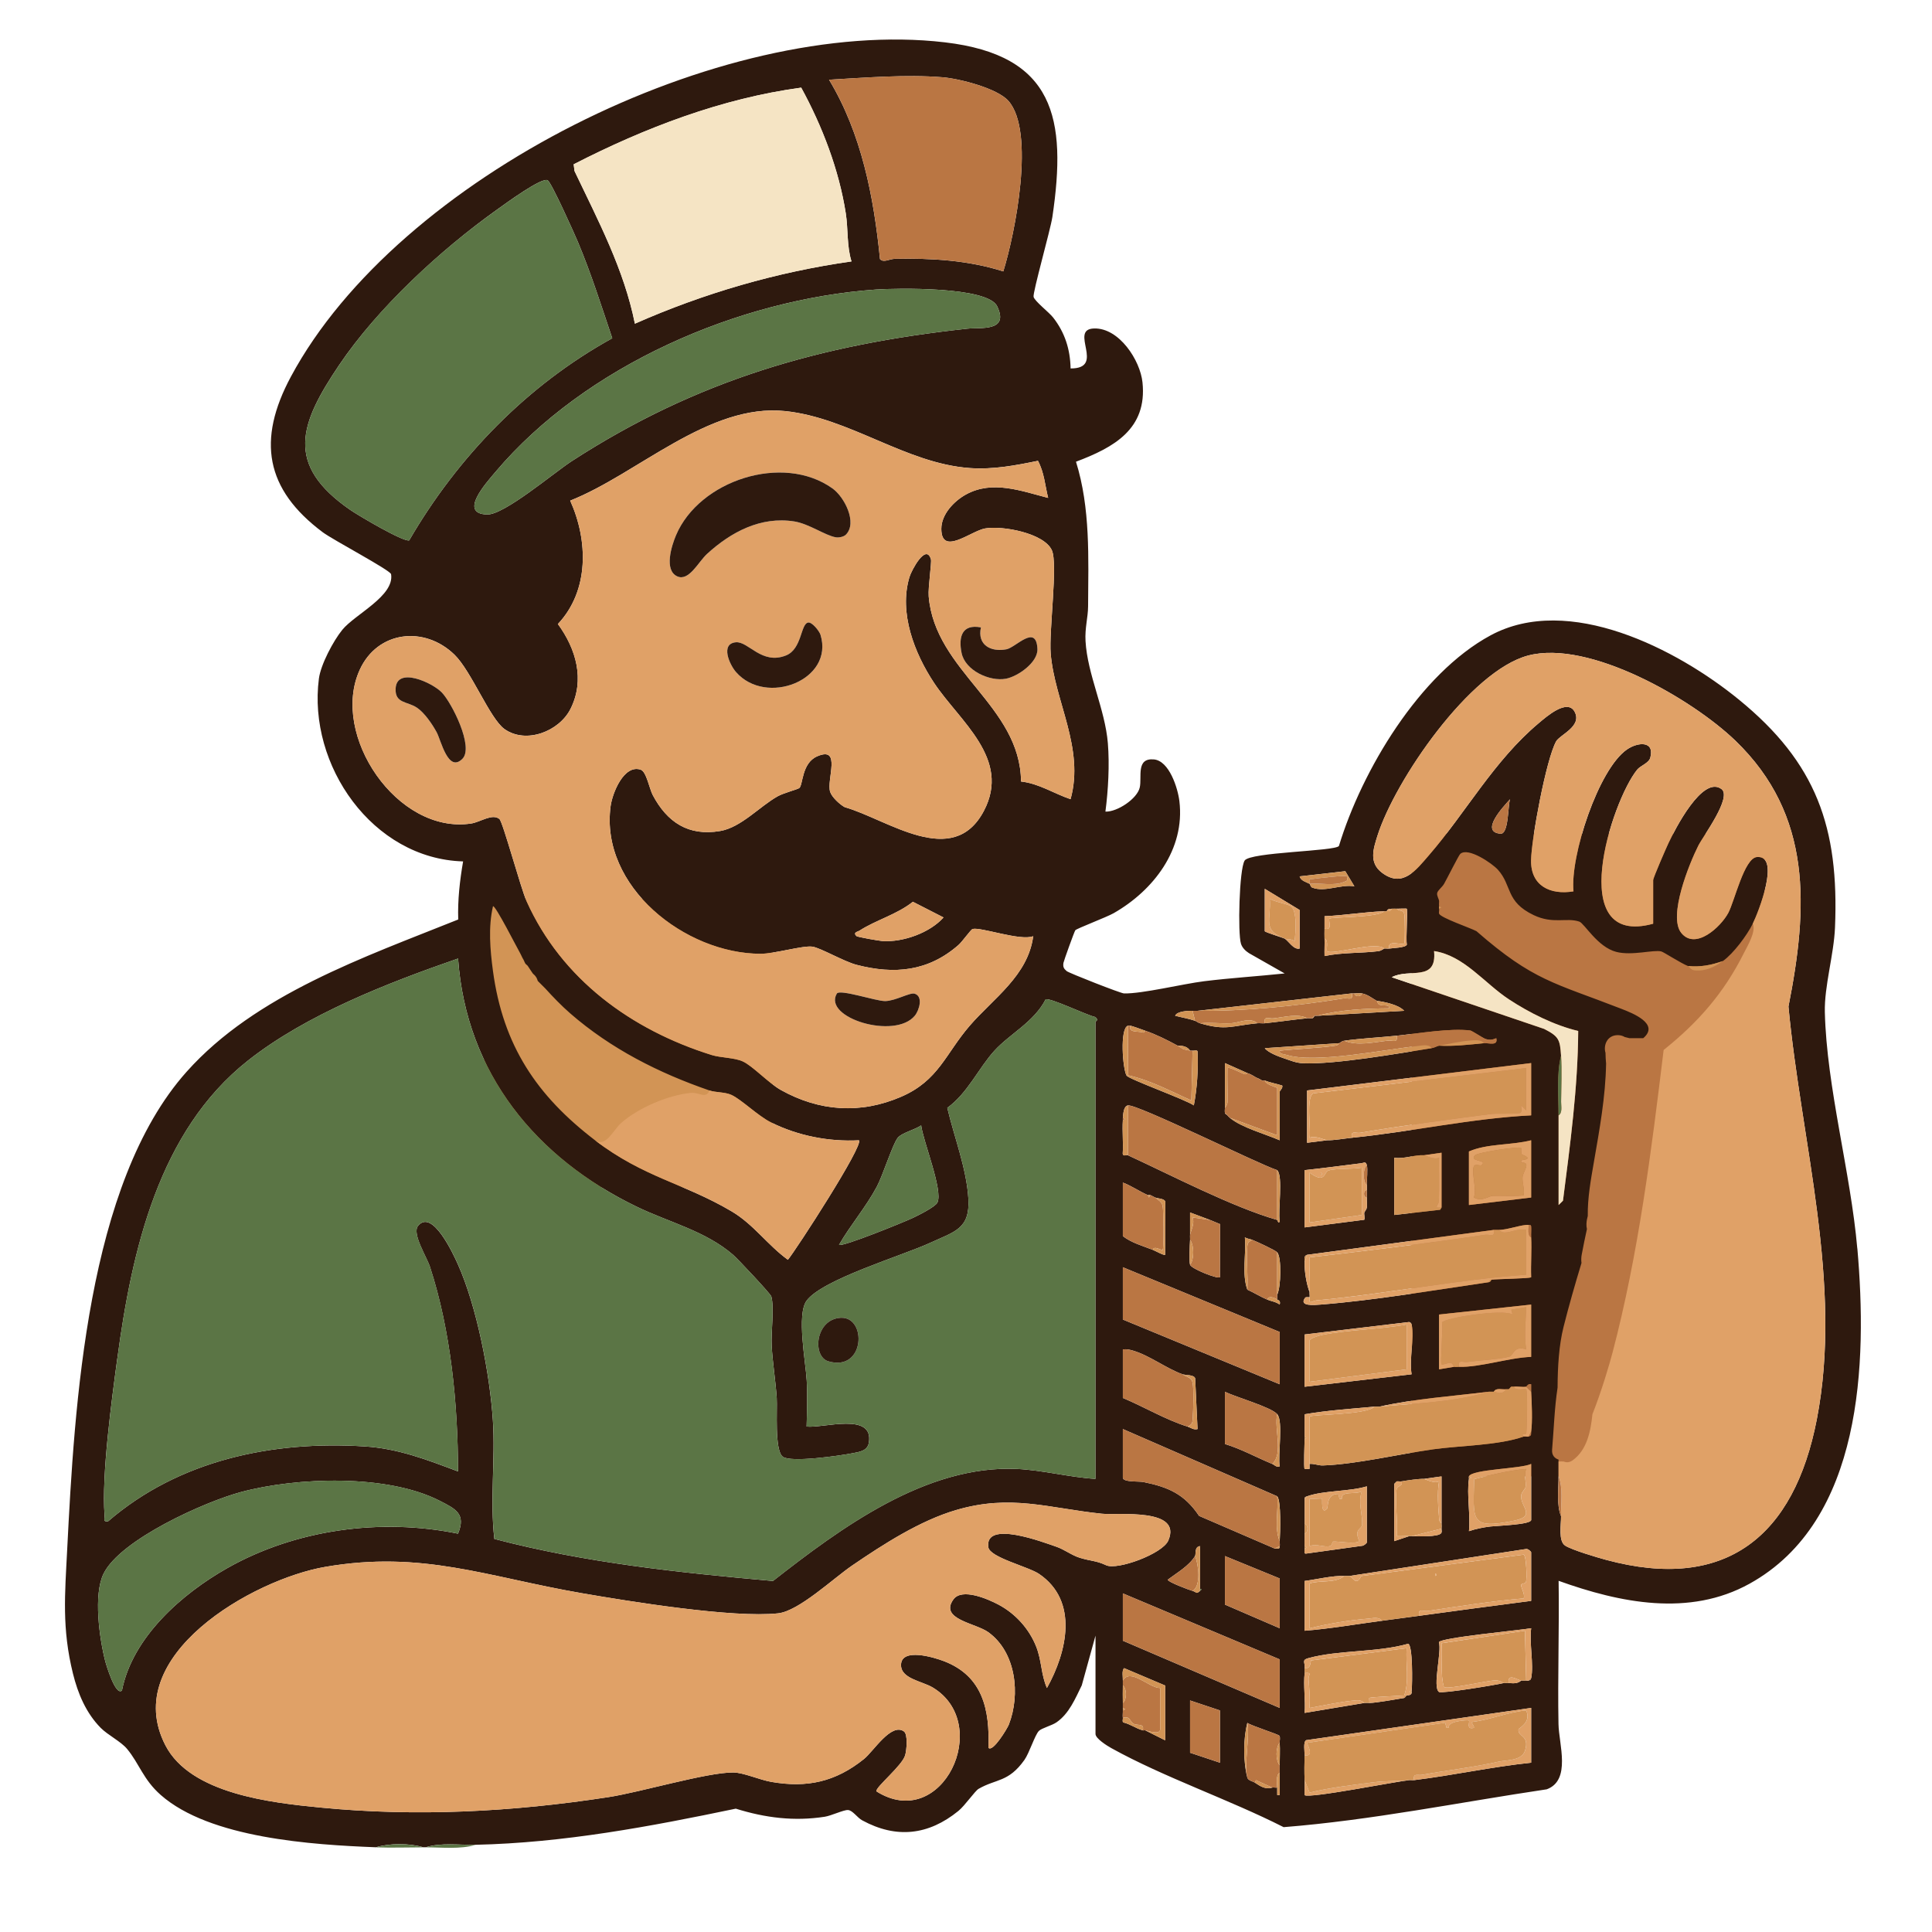 <?xml version="1.0" encoding="UTF-8"?>
<svg xmlns="http://www.w3.org/2000/svg" viewBox="0 0 776 776">
  <defs>
    <style>
      .cls-1 {
        fill: #f5e4c4;
      }

      .cls-2 {
        fill: #e0a167;
      }

      .cls-3 {
        fill: #5b7545;
      }

      .cls-4 {
        fill: #2e190e;
      }

      .cls-5 {
        fill: #d29455;
      }

      .cls-6 {
        fill: #ba7643;
      }
    </style>
  </defs>
  <g id="Layer_2" data-name="Layer 2">
    <rect class="cls-6" x="567" y="334.88" width="141.78" height="258.12"/>
    <rect class="cls-5" x="194.43" y="361.01" width="115.93" height="115.93"/>
  </g>
  <g id="Layer_1" data-name="Layer 1">
    <path class="cls-4" d="M746,501.5c-2.68-30.7-12.3-64.61-13.04-94.96-.25-10.41,3.62-23.04,4.08-34,1.68-40.25-7.47-66.11-38.57-91.51-24.9-20.34-68.41-42.78-99.78-25.83-28.56,15.43-51.7,54.29-60.9,84.59-1.51,2.16-35.77,2.43-37.88,5.87-2.18,3.55-2.79,29.2-1.47,33.39.51,1.62,1.81,2.89,3.21,3.79l14.34,8.15c-10.75,1.14-21.64,1.8-32.37,3.13-8.58,1.07-24.8,5.06-32.16,4.9-1.31-.03-22.07-8.18-23.02-8.97-1.21-1.02-1.54-1.71-1.3-3.31.11-.73,4.35-12.54,4.77-13.1.51-.67,12.66-5.28,15.39-6.85,16-9.14,28.75-25.64,26.41-45.02-.63-5.2-4.07-16.23-10.28-16.75-7.23-.61-4.7,7.06-5.64,11.27-1.01,4.54-9.06,9.88-13.79,9.7,1.12-8.57,1.69-18.81.98-27.48-1.13-13.72-8.2-27.55-8.97-41.03-.3-5.25,1-9.47,1.03-13.95.11-19.42.97-39.4-4.86-58.08,15.18-5.73,28.66-13.09,26.71-31.86-.92-8.9-9.38-21.93-19.42-21.66-10.44.28,4.89,16.13-9.46,16.06-.15-7.69-2.3-14.45-7.03-20.48-1.64-2.09-7.35-6.49-7.83-8.25-.44-1.61,6.77-26.94,7.54-32.09,5.88-39.62.91-65-43.2-70.17-89.64-10.52-219.62,54.1-262.66,134.31-13.63,25.41-10.3,45.22,12.84,62.5,4.1,3.06,27.15,15.23,27.41,16.82,1.4,8.78-14.47,16.06-19.59,22.34-3.63,4.45-8.67,13.98-9.4,19.6-4.54,34.72,21.54,72.37,57.92,73.42-1.32,7.68-2.22,15.53-1.96,23.33-37.6,15.09-81.39,30.13-109.07,61.13-40.18,44.99-45.05,134.2-48,192.09-.91,17.9-2.15,31.54,2.32,49.64,1.99,8.06,5.26,15.87,11.16,21.84,2.84,2.87,8.08,5.44,10.57,8.43,4.95,5.96,6.48,12.29,13.51,18.49,19.76,17.43,60.93,20.04,86.47,21.03,5.37-1.67,13.55-1.68,19,0,.33,0,.67,0,1,0,6.07-1.95,13.55-.86,20-1,35.26-.77,70.11-7.32,104.53-14.51,11.85,3.7,23.44,5.15,35.72,3.25,2.64-.41,7.57-2.78,9.31-2.7,1.91.09,3.7,3.04,5.76,4.15,13.66,7.43,26.59,6,38.61-3.78,2.66-2.16,6.65-8.03,8.12-8.88,7.12-4.11,11.97-2.56,18.4-11.6,1.99-2.8,4.2-10.03,5.83-11.67,1.12-1.12,5.2-2.15,7.06-3.44,5.08-3.51,7.52-9.5,10.15-14.85l5.52-19.98v39.5c0,1.84,4.67,4.75,6.33,5.67,21.23,11.78,47.33,20.64,69.23,31.76,35.41-2.8,70.51-9.97,105.68-15.2,9.88-3.64,4.87-18.16,4.72-26.2-.36-19.16.35-38.38.05-57.54,24.67,8.86,52.47,14.56,76.67,1.17,45.55-25.21,47.33-88.86,43.32-134.67ZM540.35,349.92l3.65,6.07c-5.46-.94-11.87,2.53-16.98.49-.63-.25-.8-1.37-1.01-1.49-1.41-.76-3.52-1.19-4-2.99l18.35-2.08ZM565.06,379.39c-.36,1.3-5.73,1.38-7.06,1.61-.62.11-1.36-.09-2,0-.23.03-1.11.88-2.41,1.05-6.92.86-14.6.47-21.58,1.95-.07-2.32.07-4.68,0-7-.04-1.33-.02-2.67,0-4,.03-1.67-.03-3.34,0-5.01,8.05-.32,15.93-1.71,24.01-1.99.33-.01.67.02,1,0,.29-.98,1.15-.92,2-1,.65-.06,1.34,0,2,0,.91,0,3.87-.15,4,0,.5.52-.41,12.22.06,14.39ZM508,374v-17l14,8.5v15.5c-2.43.59-4.59-3.23-6-4-.73-.4-8-2.57-8-3ZM479,406c.67.02,1.33,0,2,0l62-7c.33,0,.67,0,1,0,.96.02,2.16-.15,3,0,2.38.44,4.12,1.95,6,3,3.24.42,8.77,1.58,11,3.99l-35,2.01c-.33.03-.67-.03-1,0-.07,0-.3.93-1,1-.65.07-1.34-.07-2,0-5.64.56-11.35,1.42-17,2-.98.1-2.02-.09-3,0-10.11.96-12.51,3.11-23,0-.89-.26-1.46-.81-2-1-2.23-.79-5.6-1.39-7.99-2.01.66-1.86,5.41-2.04,6.99-1.99ZM453,412c.2-.07.7-.03,1,0,.79.07,4.69,1.55,6,2,4.4,1.5,8.91,3.77,13,6,1.89-.04,3.92.28,5,2,.32.06.68-.05,1,0,.72.12,2.14-.51,2.02.61.26,7.21-.16,14.33-1.51,21.38-3.21-2.3-26.2-10.55-27.02-11.98-1.57-2.72-2.75-18.85.51-20.01ZM451,450c.02-.33-.04-.67,0-1,.15-1.42.24-4.63,2-5,3.47-.73,52.34,23.52,60,26,2.44,2.38.26,16.31,1,20.5-.41,1.45-.95-.48-1-.5-18.09-5.2-42.27-17.84-60-26-.47-.21-1.91.62-2.05-.59.29-4.44-.24-8.98.05-13.41ZM513.99,589c-1.45.41-2.01-.59-2.99-1-6.34-2.61-12.4-6.01-19-8v-21c4.24,2.14,18.42,6.11,21,9,2.5,2.8.22,16.5.99,21ZM514,556l-63-26v-21l63,26v21ZM480.99,574c-1.64.42-2.74-.61-3.99-1-8.58-2.63-17.61-8.01-26-11.5v-19.5c1.41-.18,2.68.08,4.03.47,6.7,1.95,13.55,7.27,19.97,9.53,1.15.4,4.68.11,5.05,1.66l.95,20.34ZM451,496.5v-21.5c3.57,1.33,6.53,3.49,10,5,.28.12.71-.12,1,0,.81.33,1.47.79,2,1,1.05.42,3.74.39,4.04,1.66l-.05,21.33c-.37.41-3.9-1.56-4.99-1.99-4.04-1.59-8.5-2.79-12-5.5ZM489.99,513c-.82.86-11.5-3.39-11.99-5-.42-1.37-.13-7.95,0-10,.04-.66-.07-1.35,0-2v-9s8,3,8,3l4.04,1.67-.05,21.33ZM378.48,31.02c6.78.55,22,4.39,26.53,9.47,10.9,12.24,2.73,53.27-2.03,68.52-13.93-4.46-28.93-5.36-43.53-5.05-2.28.05-4.53,1.7-6,.1-2.48-24.99-7.4-50.39-20.46-72.04,14.42-.82,31.08-2.17,45.48-.99ZM388.51,132.01c-59.16,6.41-108.62,20.67-158.82,53.18-7.24,4.69-27.16,21.64-34.02,21.46-11.62-.3-.43-12.63,3.36-17.12,36.01-42.61,97.54-69.33,152.77-73.23,8.22-.58,44.86-1.27,48.7,6.7,5.01,10.36-6.71,8.44-11.99,9.01ZM321.81,35.2c8.46,15.47,15.2,33.02,17.92,50.58.95,6.14.37,13.18,2.28,19.22-30.04,4.26-59.34,12.79-87,25.01-4.35-21.78-14.78-41.47-24.25-61.31l-.34-2.71c28.56-14.65,59.5-26.48,91.39-30.79ZM140.69,204.81c-26.4-18.22-20.36-34.59-4.5-58.13,15.57-23.1,40.83-46.37,63.49-62.51,2.95-2.1,18.01-13.19,20.31-11.75,1.54.96,10.74,21.46,12.18,24.89,5.27,12.58,9.4,25.64,13.75,38.55-34.17,18.85-62.04,47.57-81.58,81.2-2.58.54-20.34-9.97-23.65-12.25ZM144.5,269c7.17-15.65,25.93-17.79,38.04-6.05,6.76,6.56,14.24,25.73,20.11,29.89,8.64,6.11,21.99.94,26.53-8.17,5.83-11.68,2.21-24.03-5.1-34.03,12.65-13.45,12.16-33.58,4.94-49.57,27.05-10.68,55.63-39.19,86.38-35.96,25.93,2.72,48.37,21.04,74.12,22.88,9.33.67,18.33-1.05,27.38-2.91,2.54,4.75,2.82,9.8,4.1,14.91-10.77-2.77-22.28-7.22-32.93-1.42-4.85,2.64-9.99,8-9.98,13.84.02,11.12,11.87.82,17.65-.17,6.89-1.18,23.61,1.86,26.75,8.78,2.48,5.45-1.21,32.47-.47,41.47,1.58,19.22,13.67,38.01,7.98,58.51-6.68-2.25-12.72-6.32-19.89-7.1-.3-30.57-34.61-44.2-37.09-74.41-.29-3.57,1.26-13.61.9-14.83-1.95-6.63-7.82,4.41-8.63,7.13-4.32,14.35,1.99,30.59,9.91,42.53,10.16,15.32,31.03,30.39,19.99,51.37-12.44,23.65-38.73,3.38-55.89-1.48-1.99-1.08-5.17-4.01-5.86-6.15-1.55-4.85,4.74-18.56-5.18-14.29-6.32,2.72-5.68,11.58-7.23,12.77-.69.52-6.35,1.99-8.69,3.31-7.23,4.06-14.66,12.49-23.07,13.93-12.75,2.18-21.31-3.51-27.09-14.44-1.35-2.56-2.54-9.43-4.84-10.19-6.74-2.23-11.37,9.37-12.08,14.63-4.35,32.39,30.03,59.29,60.24,59.31,5.67,0,16.97-3.39,20.79-2.86,3.2.44,12.64,5.96,17.72,7.29,15.25,3.97,28.84,2.68,41-7.98,1.55-1.36,4.92-6.19,5.64-6.4,3.13-.91,19.29,4.94,24.35,2.89-2.07,15.84-15.99,24.92-25.52,35.98-9.74,11.29-12.45,21.98-27.5,28.5-16.31,7.06-32.86,5.92-48.28-2.68-5.08-2.83-11.42-9.77-15.45-11.55-3.41-1.5-8.76-1.39-12.46-2.54-32.18-10.07-60.21-30.43-74.27-61.73-2.34-5.21-9.56-32-10.93-33.07-2.92-2.3-7.63,1.27-11.35,1.83-29.66,4.48-56.71-35.58-44.74-61.74ZM378.98,368.5c-5.55,6.21-16.26,9.98-24.45,9.49-1.31-.08-10.15-1.62-10.53-2-1.53-1.53.52-1.73,1.29-2.23,6.33-4.12,15.15-6.54,21.37-11.56l12.32,6.3ZM352.17,476.67c2.47-4.63,6.24-16.79,8.38-19.62,1.51-2,7.18-3.36,9.44-5.04.74,6.23,8.89,26.2,6.52,31-.87,1.77-7.7,5.15-9.84,6.16-3.49,1.66-28.37,11.79-29.67,10.82,4.63-8.02,10.79-15.12,15.17-23.32ZM316.47,506c-8.16-5.91-13.77-14.22-22.55-19.42-19.22-11.38-35.29-13.57-54.92-28.58-23.39-17.89-36.95-38.03-41-68-1.14-8.46-1.93-17.63.01-26,.88-.66,9.96,17.27,10.99,19,.38.63.61,1.37,1,2,.47.76.74,1.61,1,2,.22.34.74.62,1,1,.6.88,1.53,2.36,2,3,.19.27.66.55,1,1,.7.92.9,1.88,1,2,.29.36.7.64,1,1,.3.35.69.65,1,1,.3.35.68.65,1,1,3.1,3.42,6.52,6.97,10,10,16.31,14.21,35.59,23.98,56,31,2.5.86,6.1.57,8.74,1.76,4.05,1.83,10.62,8.4,15.94,11.06,10.84,5.4,23.24,7.81,35.31,7.19,2.08,1.87-25.15,43.87-28.53,47.99ZM47.13,545.63c5.85-43.4,16.59-91.25,52.41-119.59,23.48-18.57,56.36-31.31,84.45-41.04,3.24,46.05,31.39,80.18,71.8,99.71,12.91,6.24,27.65,9.74,38.68,19.32,1.89,1.64,15,15.59,15.32,16.68,1.27,4.29-.14,14.55.16,19.84.39,6.9,1.57,14.07,2.03,20.97.31,4.63-.96,20.97,2.42,23.58,3.17,2.45,22.86-.39,27.82-1.36,2.85-.55,6.21-.89,6.77-4.29,2.04-12.42-18.34-5.71-25.01-6.46.16-5.98.38-12.55.04-18.53-.42-7.5-4.09-26.44-.07-31.98,6.24-8.59,38.6-18.16,49.7-23.3,9.69-4.49,16-5.51,15.31-17.66-.69-12.07-5.72-24.86-8.47-36.55,8.2-5.9,12.61-16.04,18.97-22.99,6.24-6.81,15.84-11.47,20.52-20.56,1.64-.86,16.7,6.45,20.05,7.1l.69.96c.04.42-.74.77-.74,1.02v183.5c-10.27-.62-21.35-3.53-31.51-3.99-36.48-1.67-70.73,23.67-98.01,45-37.63-3.35-75.34-7.28-111.9-16.89-1.82-15.72.43-31.88-.59-47.6-1.22-18.66-6.46-45.87-14.13-62.87-1.71-3.79-10.22-22.4-15.95-15.23-2.48,3.1,3.51,12.43,4.8,16.38,8.43,25.79,11.21,55.18,11.29,82.21-12.41-4.66-23.98-9.18-37.45-10.04-37.03-2.37-74.56,5.48-103.05,30.03-2.26.42-1.38-.99-1.49-2.48-1.19-16.28,2.84-45.92,5.13-62.89ZM48.99,679c-2.58,2.39-6.38-10.46-6.72-11.77-2.34-9.11-4.8-26.71-.68-35.13,6.72-13.72,40.7-28.93,55.19-32.81,22.48-6.02,58.82-7.29,79.89,3.54,6.34,3.25,10.58,5.21,7.3,13.18-30.96-6.34-65.09-1.75-92.65,13.82-18.28,10.33-38.09,27.71-42.34,49.17ZM444.27,628.68c-3.97-1.86-5.94-1.59-10.49-2.96-3.3-.99-6.24-3.37-9.52-4.48-5.25-1.79-28.85-10.84-27.29.21.58,4.12,16.07,7.8,20.37,10.72,16.04,10.88,11.23,31.39,3.17,45.83-2.4-5.41-2.04-10.9-4.33-16.67-2.86-7.19-8.36-13.24-15.16-16.84-4.24-2.24-14.68-6.82-18.09-2.05-5.71,7.98,8.85,9.43,14.01,13.13,11.21,8.05,12.98,25.04,8.26,37.14-.59,1.5-6.44,11.26-8.19,9.3.56-15.27-2.24-28.73-17.75-34.75-4.33-1.68-17.01-5.4-17.35,1.26-.29,5.76,8.43,6.67,12.79,9.31,24.25,14.68,3.76,58.36-22.7,41.67-.37-1.67,10.3-10.24,11.55-14.44.63-2.11,1.16-8.46-.47-9.62-5.12-3.62-12.23,8.01-16.06,11.08-11.45,9.19-22.86,11.69-37.22,9.19-4.76-.83-11.21-3.77-15.29-3.78-10.69-.04-37.11,7.9-50.17,9.91-38.54,5.92-76.9,7.97-115.82,4.16-19.53-1.91-51.97-5.45-62.06-24.94-18.66-36,35.14-66.72,64.21-71.72,38.92-6.7,64.77,3.96,102.97,10.57,19.35,3.35,60.82,10.05,78.88,8.1,8.35-.9,22.14-14.01,29.78-19.22,12.45-8.5,27.2-18.01,41.73-22.27,22.04-6.47,36.99-.77,58.51,1.48,6.6.69,32.43-2.51,26.72,10.76-2.31,5.37-20.51,12.02-24.97,9.93ZM514,666.5v19.5l-63-27v-19l63,26.5ZM492,644.5v-19.5l22,9v20l-22-9.5ZM482,639c-1.68,1.43-1.24.5-3,0-1.54-.43-10.01-3.64-9.98-4.5,3.73-2.81,8.44-5.45,10.98-9.5.46-.73-.39-3.69,1.99-4,.01,5.66.02,11.34.01,17,0,.5,1.24-.06,0,1ZM468,699l-8-4c-.34-.06-.71.08-1,0-2.99-.87-4.9-2.47-7.84-3.18-.49-.51-.07-1.26-.16-1.82-.14-.9.04-2.02,0-3-.02-.33,0-.67,0-1-.02-.67.01-1.33,0-2-.04-2.32-.04-4.68,0-7,.01-.67-.02-1.33,0-2,.05-1.49-.49-3.92.49-4.99l16.51,6.99v22ZM490,708l-12-4v-21l12,4v21ZM514,700c.19,2.96-.01,6.03,0,9,0,1,.02,2,0,3-.05,2.99.04,6.01-.01,8.99h-.98c-.05-.99.03-2-.01-2.99-.63.1-1.46-.15-2,0-2.77.76-4.43-.32-7-2-.86-.56-2.66-.82-3-2-1.67-6.45-1.67-15.55,0-22,1.73,1.22,12.39,4.54,12.86,5.17.47.63.08,1.98.14,2.83ZM514,619c-.05.64.15,1.58,0,2-.12.32.16.81-.52.99-.49,0-1,.06-1.48,0l-30.38-13.12c-5.86-8.76-12.37-11.59-22.39-13.61-1.82-.37-8.23.17-8.23-1.77v-19.5l62,27c1.63,1.84,1.25,14.6,1,18ZM513,520c.08.64-.11,1.39,0,2,.02.13,1.56.23.99,2-1.5-1.16-3.39-1.32-4.99-2-2.73-1.16-5.3-2.79-8-4-2.28-6.41-.4-14.25-.99-21,.92.56,2.04.63,2.99,1,1.68.65,9.26,4.16,10,5,1.8,2.03,1.53,13.92,0,17ZM514,438.5v19.5c-5.78-2.52-15.36-5.12-20-9-.33-.28-.76-.66-1-1-.2-.28-.9-.52-1-1-.1-.51-.05-1.42,0-2v-18s9,4,9,4c2.05.67,3.17,1.71,4,2,.93.33,1.52.82,2,1,.29.11.71-.11,1,0,2.05.81,4.83,1.32,7.01,2.01.37,1.01-1.01,2.09-1.01,2.49ZM515.49,425.01c-2.04-.68-6.2-2.26-7.49-4l30-2.01c.11-.02.77-.83,2-1,6.92-.95,14.04-1.29,21-2,8.56-.88,21.42-3.13,29.58-2.09.57.07,5.09,3.01,5.83,3.29,1.7.64,2.97.5,4.58-.19.8,3.29-3.09,1.81-4.99,2-5.97.59-11.97,1.3-18,1-.73.12-1.77.8-3,1-13.48,2.15-38.71,6.57-51.51,6.07-2.97-.12-5.28-1.16-7.99-2.07ZM543,457c-3.01.3-7.32,1.07-10,1l-8,1v-21.01s90-11,90-11v21c-24.05,1.2-48.09,6.6-72,9ZM615,458v23l-25,3v-21.5c7.3-3.23,16.95-2.44,25-4.5ZM579,485l-.56.91-18.44,2.09v-23c4.11.6,7.95-1.2,12-1l7-1v22ZM549,476c.02.67,0,1.33,0,2-.01,1,.05,2.01,0,3-.07,1.32.15,2.7,0,4-.11.96-.85,1.52-1,2-.22.72.3,2.03-.04,2.93l-23.96,3.07v-23c7.58-.82,15.18-1.82,22.75-2.77,1.17-.15,1.75-.87,2.25.77.45,1.49-.05,5.89,0,8ZM526,519c-1.21-3.09-2.13-8.49-2-12,.04-1.13-.46-2.54,1-3l75-10c.67-.02,1.34.03,2,0,3.15.09,9.44-2.25,12-2,.44.04.83-.08.99.51.11,1.5-.06,3,.01,4.49.26,5.3-.19,10.7,0,16.01-.58.56-13.79.68-16.01.99-.1.49-.53.93-1,1-21.47,3.13-46.15,7.32-67.51,8.99-2.66.21-9,.79-6.22-2.79.27-.35,1.63-.06,1.72-.2.16-.23-.05-1.39,0-2ZM524,622c-.04-.32.02-.67,0-1-.1-1.65.03-3.34,0-5-.02-1.33-.03-2.67,0-4,.07-3.32-.05-6.68,0-10,0-.75.43-.8,1-1,6.73-2.41,16.92-1.85,24-4v22.5c0,.35-1.1,1.18-1.65,1.35l-22.84,3.17c-.93.08-.41-1.24-.51-2.01ZM524,635c4.8-.61,11.3-2.22,16-2,.65.03,1.48-.13,2,0l70.75-10.8c.8-.36,2.25.94,2.25,1.3v19.5c-14.99,1.96-30.02,3.94-45,6-4.98.69-10.02,1.34-15,2-10.31,1.37-20.61,3.17-31,4v-20ZM578.86,615.82c-1.28,1.6-9.4,1.25-11.86,1.18-.33,0-.67.02-1,0l-5.99,2v-23s.99-1,.99-1c.64-.07,1.38.11,2,0,2.24-.39,6.9-1.08,9-1l7-1v19c.05.64.04,1.36,0,2-.04.61.23,1.24-.14,1.82ZM598.63,613.13c-2.86.34-5.89.95-8.62,1.87.67-6.5-.95-14.76,0-21,.05-.35-.1-.76,0-1,1.18-2.91,20.94-3.01,25-5v22.5c0,1.9-13.8,2.32-16.37,2.63ZM614,577c-.53.18-1.48-.18-2,0-10.06,3.56-25.4,3.59-36.38,5.12-13.7,1.91-30.96,6.02-44.31,6.49-1.77.06-3.51-.8-5.32-.62-.03.66.03,1.33,0,1.99-.63-.05-1.87.14-1.99,0-.4-.45-.03-10.09,0-11.99,0-.33,0-.67,0-1,.06-2.97-.12-5.98.05-8.95,9.25-1.58,18.6-2.19,27.95-3.05.66-.06,1.34.06,2,0,14.44-3.2,29.32-4.2,44-6,.67,0,1.33.01,2,0,.86-1.75,3.49-.76,5-1,.32-.05.67.05,1,0l1-1c.33-.05.67.04,1,0,1.59-.19,3.44.23,5,0,.11-.02.83-1.42,1.99-1,.06.99-.05,2,0,3,.25,4.21.58,12.09,0,16-.14.98.33,1.54-1,2ZM567,551.99l-43,5.01v-21l42-5c.49.13.9.51,1,1,1.18,5.65-1.1,14.05,0,19.99ZM577.99,527.99l37.01-3.99v21c-8.89.31-20.49,4.24-29,4-.65-.02-1.43.11-2,0l-6,1v-22.01ZM524,670c.32-2.27-1.35-3.21,1.51-3.99,12.25-3.37,27.51-2.2,40.04-5.77,1.95.16,1.74,16.22,1.46,18.76-.04.33.03.67,0,1-.38.96-1.18.87-2,1-.32.25-.74.96-1,1-3.33.51-11.32,2.01-14,2-.66,0-1.35-.06-2,0l-23.99,4c.38-5.14-.56-10.97,0-16,.06-.59-.14-1.88,0-2ZM615,708c-15.73,1.64-31.33,5.07-47,7-.65.08-1.35-.08-2,0-5.14.52-40.52,7.53-42,6.01-.06-1.99.08-4.01,0-6.01-.12-3.29-.09-6.71,0-10,.04-1.39-.64-5.35.63-6.05l90.37-12.95v22ZM615,674c-.19.92-.42.73-1,1-.19.09-.66,0-1,0-.66,0-1.35.06-2,0-1.45,1.34-3.23,1.12-5,1-.66-.04-1.34.03-2,0-3.24.79-24.97,4.35-26.03,3.58-2.71-1.97,1.22-16.36-.03-19.97.48-1.82,32.64-4.83,37.07-5.62-.82,5.86,1.11,14.57,0,20ZM620.23,413.27l-61.23-20.76c6.95-3.76,18.23,2.1,17-10.51,12.07,1.81,20.18,12.91,30.09,19.41,8.21,5.39,18.25,10.42,27.81,12.69-.15,22.87-3.22,45.53-6.12,68.17l-1.76,1.73c-.01-11.99-.02-24.01-.01-36,0-7.76-.84-16.57,1-24-.42-6.42-.83-7.68-6.77-10.73ZM729.71,570.21c-9.07,46.63-36.32,69.39-84.71,56.29-3.66-.99-13.54-3.92-16.32-5.68-2.85-1.8-1.63-8.44-1.68-11.82-1.85-4.47-.99-10.92-1-16,0-2,0-4,0-6,0-.25,0-.5,0-.75-1.57-.48-2.77-1.78-2.59-3.95.71-8.32.94-16.7,2.2-24.95.05-8.58.56-17.04,2.39-24.35,2.02-8.05,4.58-17.04,7.22-25.71-.15-1.08-.13-2.21.08-3.34.63-3.44,1.36-6.87,2.1-10.29-.15-.64-.22-1.33-.19-2.07.05-1.17.24-2.2.53-3.2-.11-7.26,1.27-14.76,2.43-21.49,2.29-13.23,4.69-26.25,4.93-39.71-.13-1.43-.23-2.87-.24-4.3,0,0,0,0,0-.01-.93-3.11.71-7.11,4.92-7.11,1.12,0,2.04.29,2.8.75l1.89.47h5.55c6.7-5.72-4.19-10.01-8.72-11.77-26.99-10.52-35.27-11.13-58.28-31.22-2.56-1.34-14.25-5.32-15-7-.18-.4.12-1.38,0-2-.06-.32.05-.68,0-1-.1-.59,0-1.35,0-2,0-.91-1.03-2.21-.76-3.35.25-1.07,2.03-2.36,2.76-3.65,1.2-2.1,5.84-11.41,6.49-12.01,3.13-2.89,12.91,3.84,15.16,6.36,5.74,6.4,2.99,12.78,14.31,18.19,7.88,3.77,13.25.87,18.37,2.63,2.05.71,7.27,10.2,14.84,12.16,6.34,1.64,15.07-.99,18.09-.18,1.02.27,7.72,4.67,10.73,5.86,5.04.49,9.31-.35,14-2,4.27-3.05,9.64-10.29,12-15,2.22-4.42,11.36-27.66,1.65-26.78-5.08.46-8.96,17.76-11.48,22.45-3.05,5.68-13.19,15.06-18.87,8.04-5.42-6.7,3.22-27.89,6.84-35.07,1.89-3.75,13.72-19.52,9.27-22.75-7.65-5.56-18.71,16.32-21.27,21.75-.95,2.02-6.14,13.89-6.14,14.86v17.5c-35.7,9.8-16.73-49.23-6.4-61.9,1.31-1.6,4.68-2.6,5.26-4.82,1.77-6.8-4.95-6.3-9.36-3.28-11.52,7.9-22.9,42.9-21.5,57-9.26,1.55-17.21-2.16-17.04-12.46.14-8.66,6.05-40.55,10.06-47.77,1.48-2.67,10.43-5.97,7.51-11.77-2.89-5.75-11.57,1.99-14.54,4.48-17.96,15.08-29.21,35.87-44.02,52.98-5.29,6.12-10.65,13.35-18.95,7.01-5.26-4.02-3.41-9.56-1.78-14.74,7.02-22.28,37.21-66.32,60.55-72.45,24.48-6.42,65.79,17.4,83.22,34.19,31.09,29.96,29.18,67.06,21.33,106.81,5.11,54.46,21.98,111.32,11.37,165.91ZM606.51,321.02c-.9,2.76-.5,14.15-3.85,13.85-8.43-.75,1.26-10.96,3.85-13.85Z"/>
    <path class="cls-3" d="M191,741c-6.03,1.85-13.6.99-20,1,6.07-1.95,13.55-.86,20-1Z"/>
    <path class="cls-3" d="M170,742c-6.3,0-12.71.24-19,0,5.37-1.67,13.55-1.68,19,0Z"/>
    <path class="cls-3" d="M440,594c-10.27-.62-21.35-3.53-31.51-3.99-36.48-1.67-70.73,23.67-98.01,45-37.63-3.35-75.34-7.28-111.9-16.89-1.82-15.72.43-31.88-.59-47.61-1.22-18.66-6.46-45.87-14.13-62.87-1.71-3.79-10.22-22.4-15.95-15.23-2.48,3.1,3.51,12.43,4.8,16.38,8.43,25.79,11.21,55.18,11.29,82.21-12.41-4.66-23.98-9.18-37.45-10.04-37.03-2.37-74.56,5.48-103.06,30.03-2.26.42-1.38-.99-1.49-2.48-1.19-16.28,2.84-45.92,5.13-62.89,5.85-43.4,16.59-91.25,52.41-119.59,23.48-18.57,56.36-31.31,84.45-41.04,3.24,46.05,31.39,80.18,71.8,99.71,12.91,6.24,27.65,9.74,38.68,19.32,1.89,1.64,15,15.59,15.32,16.68,1.27,4.29-.14,14.55.16,19.84.39,6.9,1.57,14.07,2.03,20.97.31,4.63-.96,20.97,2.42,23.58,3.17,2.45,22.86-.39,27.82-1.36,2.85-.55,6.21-.89,6.77-4.29,2.04-12.42-18.34-5.71-25.01-6.46.16-5.98.38-12.55.04-18.53-.42-7.5-4.09-26.44-.07-31.98,6.24-8.59,38.6-18.16,49.7-23.3,9.69-4.49,16-5.51,15.31-17.66-.69-12.07-5.72-24.86-8.47-36.55,8.2-5.9,12.61-16.04,18.97-22.99,6.24-6.81,15.84-11.47,20.52-20.56,1.64-.86,16.7,6.45,20.05,7.1l.69.96c.04.42-.74.77-.74,1.02v183.5ZM337.65,529.3c-10.2.57-11.51,15.55-4.94,17.48,14.81,4.35,15.57-18.08,4.94-17.48Z"/>
    <path class="cls-2" d="M416.9,185.08c2.54,4.75,2.82,9.8,4.1,14.91-10.77-2.77-22.28-7.22-32.93-1.42-4.85,2.64-9.99,8-9.98,13.84.02,11.12,11.87.82,17.65-.17,6.89-1.18,23.61,1.86,26.75,8.78,2.48,5.45-1.21,32.47-.47,41.47,1.58,19.22,13.67,38.01,7.98,58.51-6.68-2.25-12.72-6.32-19.89-7.1-.3-30.57-34.61-44.2-37.09-74.41-.29-3.57,1.26-13.61.9-14.83-1.95-6.63-7.82,4.41-8.63,7.13-4.32,14.35,1.99,30.59,9.91,42.53,10.16,15.32,31.03,30.39,19.99,51.37-12.44,23.65-38.73,3.38-55.89-1.48-1.99-1.08-5.17-4.01-5.86-6.15-1.55-4.85,4.74-18.56-5.18-14.29-6.32,2.72-5.68,11.58-7.23,12.77-.69.52-6.35,1.99-8.69,3.31-7.23,4.06-14.66,12.49-23.07,13.93-12.75,2.18-21.31-3.51-27.09-14.44-1.35-2.56-2.54-9.43-4.84-10.19-6.74-2.23-11.37,9.37-12.08,14.63-4.35,32.39,30.03,59.29,60.24,59.31,5.67,0,16.97-3.39,20.79-2.86,3.2.44,12.64,5.96,17.72,7.29,15.25,3.97,28.84,2.68,41-7.98,1.55-1.36,4.92-6.19,5.64-6.4,3.13-.91,19.29,4.94,24.35,2.89-2.07,15.84-15.99,24.92-25.52,35.98-9.74,11.29-12.45,21.98-27.5,28.5-16.31,7.06-32.86,5.92-48.28-2.68-5.08-2.83-11.42-9.77-15.45-11.55-3.41-1.5-8.76-1.39-12.46-2.54-32.18-10.07-60.21-30.43-74.27-61.73-2.34-5.21-9.56-32-10.93-33.07-2.92-2.3-7.63,1.27-11.35,1.83-29.66,4.48-56.71-35.59-44.74-61.74,7.17-15.65,25.93-17.79,38.04-6.05,6.76,6.56,14.24,25.73,20.11,29.89,8.64,6.11,21.99.94,26.53-8.17,5.83-11.68,2.21-24.03-5.1-34.03,12.65-13.45,12.16-33.58,4.94-49.57,27.05-10.68,55.63-39.19,86.38-35.96,25.93,2.72,48.37,21.04,74.12,22.88,9.33.67,18.33-1.05,27.38-2.91ZM339.76,214.75c4.69-4.75-.54-15.1-5.42-18.59-19.9-14.2-53.49-3.24-62.82,18.85-1.77,4.18-4.9,14.04.51,16.49,4.69,2.13,8.46-5.81,11.96-9.02,9.62-8.8,21.6-15.18,35.06-13.04,5.9.94,12.46,5.67,16.68,6.37,1.22.2,3.18-.2,4.03-1.06ZM324.61,250.05c-3.07.51-2.45,10.6-8.87,13.2-9.79,3.97-15.16-5.76-20.2-5.27-6.26.61-2.56,8.92.06,11.93,12.1,13.9,39.58,3.24,33.95-14.96-.44-1.43-3.37-5.16-4.94-4.9ZM394,251.99c-7.6-1.44-9.1,3.73-7.77,10.28,1.43,7.02,11.25,11.54,17.79,10.33,4.79-.88,12.92-6.55,12.67-11.95-.48-10.27-8.62-.6-12.44.13-6.33,1.22-11.81-1.76-10.25-8.8ZM185.76,304.75c4.66-4.74-4.36-22.56-8.35-26.66-3.78-3.88-17.99-10.46-18.5-1.59-.35,6.03,4.61,5.18,8.43,7.66,3.13,2.03,6.25,6.66,8.05,9.95s4.6,16.5,10.37,10.64ZM336.1,399.1c-5.67,9.7,23.33,18.59,31.34,8.85,1.76-2.14,3.49-7.8-.1-8.85-1.88-.55-7.78,2.97-11.84,2.98-3.77.01-18.26-4.94-19.4-2.99Z"/>
    <path class="cls-2" d="M444.27,628.68c-3.97-1.86-5.94-1.59-10.49-2.96-3.3-.99-6.24-3.37-9.52-4.48-5.25-1.79-28.85-10.84-27.29.21.58,4.12,16.07,7.8,20.37,10.72,16.04,10.88,11.23,31.39,3.17,45.83-2.4-5.41-2.04-10.9-4.33-16.67-2.86-7.19-8.36-13.24-15.16-16.84-4.24-2.25-14.68-6.82-18.09-2.05-5.71,7.98,8.85,9.43,14.01,13.13,11.21,8.05,12.98,25.04,8.26,37.14-.59,1.5-6.44,11.26-8.19,9.3.56-15.27-2.24-28.73-17.75-34.75-4.33-1.68-17.01-5.4-17.35,1.26-.29,5.76,8.43,6.67,12.79,9.31,24.25,14.68,3.76,58.36-22.7,41.67-.37-1.67,10.3-10.24,11.55-14.44.63-2.11,1.16-8.46-.47-9.62-5.12-3.62-12.23,8.01-16.06,11.08-11.45,9.19-22.86,11.69-37.22,9.19-4.76-.83-11.21-3.77-15.29-3.78-10.69-.04-37.11,7.9-50.17,9.91-38.54,5.92-76.9,7.97-115.82,4.16-19.53-1.91-51.97-5.45-62.06-24.94-18.66-36,35.14-66.72,64.21-71.72,38.92-6.7,64.77,3.96,102.97,10.57,19.35,3.35,60.82,10.05,78.88,8.1,8.35-.9,22.14-14.01,29.78-19.22,12.45-8.5,27.2-18.01,41.73-22.27,22.04-6.47,36.99-.77,58.51,1.48,6.6.69,32.43-2.51,26.72,10.76-2.31,5.37-20.51,12.02-24.97,9.93Z"/>
    <path class="cls-2" d="M718.34,404.3c7.86-39.75,9.77-76.85-21.33-106.81-17.43-16.8-58.74-40.61-83.22-34.19-23.35,6.12-53.54,50.16-60.55,72.45-1.63,5.18-3.48,10.72,1.78,14.74,8.3,6.34,13.65-.89,18.95-7.01,14.81-17.11,26.06-37.9,44.02-52.98,2.98-2.5,11.65-10.23,14.54-4.48,2.92,5.8-6.03,9.1-7.51,11.77-4,7.22-9.91,39.11-10.06,47.77-.17,10.3,7.78,14.01,17.04,12.46-1.41-14.1,9.97-49.1,21.5-57,4.4-3.02,11.13-3.52,9.36,3.28-.58,2.22-3.96,3.22-5.26,4.82-10.33,12.68-29.3,71.71,6.4,61.9v-17.5c0-.97,5.19-12.84,6.14-14.86,2.56-5.43,13.62-27.31,21.27-21.75,4.44,3.23-7.38,18.99-9.27,22.75-3.62,7.18-12.26,28.37-6.84,35.07,5.68,7.02,15.82-2.36,18.87-8.04,2.52-4.69,6.4-21.99,11.48-22.45,9.71-.88.57,22.35-1.65,26.78,1.46,3.05-2.1,8.9-3.61,11.89-8,15.97-18.35,27.75-32.18,38.82-4.91,40.55-10.11,81.95-20.51,121.49-1.21,4.59-4.29,15.18-8.1,24.84-.7,6.91-2.17,14.27-7.9,18.45-1.32.96-2.61,1-3.68.49,0,0-.01,0-.02.01-.26.12-.69-.09-1,0h-1c0,2,0,4,0,6,1.9,4.5.92,10.88,1,16,.06,3.38-1.17,10.02,1.68,11.82,2.78,1.76,12.66,4.69,16.32,5.68,48.39,13.1,75.64-9.66,84.71-56.29,10.61-54.59-6.26-111.45-11.37-165.91Z"/>
    <path class="cls-3" d="M245.92,135.87c-34.17,18.85-62.04,47.57-81.58,81.2-2.58.54-20.34-9.97-23.65-12.25-26.4-18.22-20.36-34.59-4.5-58.13s40.83-46.37,63.49-62.51c2.95-2.1,18.01-13.19,20.31-11.75,1.54.96,10.74,21.46,12.18,24.89,5.27,12.58,9.4,25.64,13.75,38.55Z"/>
    <path class="cls-1" d="M321.81,35.2c8.46,15.47,15.2,33.02,17.92,50.58.95,6.14.37,13.18,2.28,19.22-30.04,4.26-59.34,12.79-87,25.01-4.35-21.78-14.78-41.47-24.25-61.31l-.34-2.71c28.56-14.65,59.5-26.48,91.39-30.79Z"/>
    <path class="cls-6" d="M402.99,109c-13.93-4.46-28.93-5.36-43.53-5.05-2.28.05-4.53,1.7-6,.1-2.48-24.99-7.4-50.39-20.46-72.04,14.42-.82,31.08-2.17,45.48-.99,6.78.55,22,4.39,26.53,9.47,10.9,12.24,2.73,53.27-2.03,68.52Z"/>
    <path class="cls-3" d="M351.8,116.3c8.22-.58,44.86-1.27,48.7,6.7,5.01,10.36-6.71,8.44-11.99,9.01-59.16,6.41-108.62,20.67-158.82,53.18-7.24,4.69-27.16,21.64-34.02,21.46-11.62-.3-.43-12.63,3.36-17.12,36.01-42.61,97.54-69.33,152.77-73.23Z"/>
    <path class="cls-3" d="M183.98,616c-30.96-6.34-65.09-1.75-92.65,13.82-18.28,10.33-38.09,27.71-42.34,49.17-2.58,2.39-6.38-10.46-6.72-11.77-2.34-9.11-4.8-26.71-.68-35.13,6.72-13.72,40.7-28.93,55.19-32.81,22.48-6.02,58.82-7.29,79.89,3.54,6.34,3.25,10.58,5.21,7.3,13.18Z"/>
    <path class="cls-2" d="M285,438c2.5.86,6.1.57,8.74,1.76,4.05,1.83,10.62,8.4,15.94,11.06,10.84,5.4,23.24,7.81,35.31,7.19,2.08,1.87-25.15,43.87-28.53,47.99-8.16-5.91-13.77-14.22-22.55-19.42-19.22-11.38-35.29-13.57-54.92-28.58,4.42,2.97,7.2-4.02,10.53-6.97,6.85-6.06,18.95-11.22,28.02-12.07,3.22-.3,6.03,2.58,7.44-.96Z"/>
    <path class="cls-5" d="M608,557c.64,1.83,4.57.6,5,1,.64.59.3,15.46.07,17.45-.1.85-.88.6-1.63.59l.56.96c-10.06,3.56-25.4,3.59-36.38,5.12-13.7,1.91-30.96,6.02-44.31,6.49-1.77.06-3.51-.8-5.32-.62.27-6.3-.19-12.7,0-19.01.95-.92,23.21-.68,26.01-3.99.66-.06,1.34.06,2,0,14.63-1.38,29.96-1.75,44-6,.67,0,1.33.01,2,0,.94-.02,3.22,1.64,5-1,.32-.05.67.05,1,0,.3-.04.74-.96,1-1,.33-.05.67.04,1,0Z"/>
    <path class="cls-5" d="M533,458c-.65-.02-4.78-2.05-7.01-1,.7-3.23-1.62-16.85,1.64-17.87l85.36-10.14v17l-1.99-1.99c-.12.93.52,2.88-.55,3.06-3.21.55-8.68,0-11.97.43-17.05,2.23-34.97,4.56-52.06,7.48-1.87.32-4-1.13-3.43,2.02-3.01.3-7.32,1.07-10,1Z"/>
    <path class="cls-5" d="M602,494c.13,0,.99,1.08,2.41,1.05,2.63-.05,5.62-1.76,8.59-1.05v18c-28.14,1.99-56.09,7.73-84.21,10.3-1.76.16-3.19,2.12-2.79-1.3.15-.23-.05-1.39,0-2,.39-4.52-.3-9.42,0-13.99,23.56-2.71,47.05-5.55,70.5-9.05,1.87-.28,4.05,1.26,3.49-1.96.67-.02,1.34.03,2,0Z"/>
    <path class="cls-5" d="M542,633c1.32.32,2.75,4.41,4.7.04l65.33-8.61c1.11.81,1.27,9.77.91,10.94-.23.77-1.93.6-1.97,1.22-.09,1.23,1.66,3.6,1.03,5.42-12.9,1.09-25.72,3.12-38.52,5.04-1.87.28-4.06-1.26-3.49,1.96-4.98.69-10.02,1.34-15,2-1.06-1.76-3.71-1.01-5.37-.87-7.92.64-15.87,1.99-23.63,3.87v-18c4.55-1.43,10.07.06,14-3,.65.03,1.48-.13,2,0ZM576.5,632v1c.65-.33.65-.67,0-1Z"/>
    <polygon class="cls-6" points="514 535 514 556 451 530 451 509 514 535"/>
    <path class="cls-6" d="M513,601c.59,5.73-1.28,12.64,1,18-.05.64.15,1.58,0,2l-2,1-30.38-13.12c-5.86-8.76-12.37-11.59-22.39-13.61-1.82-.37-8.23.17-8.23-1.77v-19.5l62,27Z"/>
    <path class="cls-6" d="M513,470v20c-18.09-5.2-42.27-17.84-60-26v-20c3.47-.73,52.34,23.52,60,26Z"/>
    <polygon class="cls-6" points="514 686 451 659 451 640 514 666.5 514 686"/>
    <path class="cls-1" d="M627,424c-.42-6.42-.83-7.68-6.77-10.73l-61.23-20.76c6.95-3.76,18.23,2.1,17-10.51,12.07,1.81,20.18,12.91,30.09,19.41,8.21,5.39,18.25,10.42,27.81,12.69-.15,22.87-3.22,45.53-6.12,68.17l-1.76,1.73c-.01-11.99-.02-24.01,0-36,1.66-1.04,1-3.8,1.02-5.49.06-5.96.37-12.66-.02-18.51Z"/>
    <path class="cls-3" d="M337,499.99c4.63-8.02,10.79-15.12,15.17-23.32,2.47-4.63,6.24-16.79,8.38-19.62,1.51-2,7.18-3.36,9.44-5.04.74,6.23,8.89,26.2,6.52,31-.87,1.77-7.7,5.15-9.84,6.16-3.49,1.66-28.37,11.79-29.67,10.82Z"/>
    <path class="cls-5" d="M524,670c.48-.42,2.08,1.16,2.56-3.07l38.44-4.93c-.47,6.21,1.13,13.14-.99,19-2.1.19-13.44.59-14.01,1-.18.13.12,1.57,0,2-.66,0-1.35-.06-2,0-.18.02-.78-1.27-3.44-1.04-6.01.51-12.58,2-18.55,3.04.21-3.87-.12-7.7-.42-11.54-.13-1.66,1.68-2.86-1.59-2.45.06-.59-.14-1.88,0-2Z"/>
    <path class="cls-5" d="M564,682v-1c.33-.03.68.05,1,0-.32.25-.74.96-1,1Z"/>
    <path class="cls-5" d="M604,676c-.19,0-1.39-1.1-3.39-1.06-3.39.06-19.07,3.8-20.66,2.65-1.54-5.26-.49-11.92-.94-17.57l33.48-5.03.51,20.01c-.66,0-1.35.06-2,0-1.3-.11-5.66-3.28-5,1-.66-.04-1.34.03-2,0Z"/>
    <path class="cls-5" d="M584,549c-.14-.03-.4-1.46-1.42-1.61-.85-.13-3.19.99-3.58.6-.59-.6.71-14.5.17-16.83,1.14-1.88,24.74-5.52,28.36-3.18l-.52-1.96,5.98-1.02c-.1,5.83-.88,11.19.02,17-4.84-1.78-5.16,2.35-6.63,2.84-3.24,1.08-12.62,1.55-16.89,2.19-1.87.28-4.05-1.26-3.49,1.96-.65-.02-1.43.11-2,0Z"/>
    <path class="cls-6" d="M477,573c-8.58-2.63-17.61-8.01-26-11.5v-19.5c1.41-.18,2.68.08,4.03.47,6.7,1.95,13.55,7.27,19.97,9.53,1.6,1.22,3.53,1,4.03,3.48.52,2.61.26,11.04.04,14.12-.14,2.02-.17,2.45-2.07,3.41Z"/>
    <path class="cls-6" d="M454,412c-.84,2.95,3.03,2.03,5.42,2.76l.58-.76c4.4,1.5,8.91,3.77,13,6,2.52,1.38,1,1.22,5,2,.32.06.68-.05,1,0l-.49,19.99c-8.33-3.66-16.42-8.12-25.41-10.09l-.1-19.9c.2-.07.7-.03,1,0Z"/>
    <polygon class="cls-6" points="514 634 514 654 492 644.5 492 625 514 634"/>
    <path class="cls-6" d="M513,568c-1.36,5.69,2.62,15.83-2,20-6.34-2.61-12.4-6.01-19-8v-21c4.24,2.14,18.42,6.11,21,9Z"/>
    <path class="cls-5" d="M561,365c1.22,1.21,2.79.23,3.08,2.44.19,1.39.34,11.17-.08,11.57-.83.81-6.91-1.89-6.01,1.99-.62.11-1.36-.09-2,0-3.36-3.21-21.23,2.9-23,1-.41-.44.83-4.36-1-5-.04-1.33-.02-2.67,0-4,3.6.87,1.36-3.4,1.99-4.01.81-.77,19.28-.33,22.01-2.99.33-.01.67.02,1,0,.86-.06,1.69-.04,2-1,.65-.06,1.34,0,2,0Z"/>
    <path class="cls-6" d="M501,431c2.05.67,3.17,1.71,4,2l2,1c.29.11.71-.11,1,0,.52,1.81,5,2.71,5,3v19l-19-7c-.33-.28-.76-.66-1-1l-1-1c-.1-.51-.05-1.42,0-2,.02-.2,1.02-1.09,1.04-2.42.07-4.52-.14-9.07-.04-13.58.6-.68,5.63,2.07,6.95,2.45.6.18.99-.47,1.04-.46Z"/>
    <path class="cls-5" d="M572,464c.38.02,4.01,2.01,6.01.99-.07,5.8.12,11.63-.08,17.44-.06,1.72-2.48,2.91,1.08,2.57l-.56.91-18.44,2.09v-23c4.11.6,7.95-1.2,12-1Z"/>
    <path class="cls-6" d="M547,399c2.38.44,4.12,1.95,6,3,.19.1.31,1.18.99,1.5,1.59.75,4.13-.29,4.01,1.49-9.68.1-19.65.54-28.99,3.01-.33.03-.67-.03-1,0l-1,1c-.65.07-1.34-.07-2,0-3.56-2.03-9.34-.42-13.51.03-1.88.2-4.04-1.21-3.49,1.97-.98.1-2.02-.09-3,0-2.91-2.62-7.37-.15-10.51-.01-4.18.19-8.41-.39-12.49.01-.89-.26-1.46-.81-2-1l-1-4c.67.02,1.33,0,2,0,18.61.2,39.74-1.89,58.57-4.98,1.88-.31,4,1.13,3.43-2.02.33,0,.67,0,1,0,.14,1.5,2.86,1.5,3,0Z"/>
    <path class="cls-5" d="M572,594c.31.01,4.04,2.05,6,1.01-.84,4.88-.33,10.34.07,15.41.06.78.91,1.38.93,1.58.05.64.04,1.36,0,2l-12,3c-.33,0-.67.02-1,0-1.66-.09-3.35.08-5.01,0,.58-5.86-.74-12.89-.07-18.57.24-2.02,2.6-1.15,2.08-3.44,2.24-.39,6.9-1.08,9-1Z"/>
    <path class="cls-6" d="M561,416c8.56-.88,21.42-3.13,29.58-2.09.56.07,5.09,3.01,5.83,3.29,1.7.64,2.97.5,4.58-.19.8,3.29-3.09,1.81-4.99,2-.99-1.55-3.92-1.17-5.53-1.06-4.16.31-8.66,1.41-12.47,2.06-.73.12-1.77.8-3,1-1.03-1.71-3.73-1.06-5.37-.89-13.28,1.38-41.5,7.2-52.84,3.59-1.05-.34-3.03-.24-2.79-1.69,7.24-.78,15.37-.99,22.49-2.03.93-.14,1.41-.96,1.5-.98.11-.02.77-.83,2-1,5.17,2.22,12,.57,17.51-.03,1.88-.2,4.04,1.22,3.49-1.97Z"/>
    <path class="cls-6" d="M463,502c-4.04-1.59-8.5-2.79-12-5.5v-21.5c3.57,1.33,6.53,3.49,10,5l.5.98.5-.98c.81.33,1.47.79,2,1,1.28,1.1,2.63,1.6,3.01,3.49.31,1.56.56,16.84-.02,17.51-.39.45-3.46-1.91-3.99,0Z"/>
    <path class="cls-2" d="M533,458l-8,1v-21.01s90-11,90-11v21c-24.05,1.2-48.09,6.6-72,9-.57-3.15,1.55-1.7,3.43-2.02,17.09-2.92,35.02-5.25,52.06-7.48,3.28-.43,8.76.12,11.97-.43,1.07-.18.44-2.14.55-3.06l1.99,1.99v-17l-85.36,10.14c-3.26,1.02-.95,14.64-1.64,17.87,2.23-1.05,6.36.98,7.01,1Z"/>
    <path class="cls-2" d="M524,705c.04-1.39-.64-5.35.63-6.05l90.37-12.95v22c-15.73,1.64-31.33,5.07-47,7-.59-2.98,1.44-1.8,3.3-2.14,10.36-1.91,20.17-2.91,30.58-5.27,3.05-.69,9.38-.26,10.68-4.49,1.92-6.29-3-5.36-2.64-8.52.05-.45,5.31-2.77,3.07-7.57-6.95.55-14.43,3.74-20.98,4.51-1.91.22.3,1.3,0,2.48-3.31.9-1.48-2.52-2.02-2.97-.36-.3-9.11.3-8,2.97h-.97s-.57-2.04-.57-2.04l-55.44,8.06c-.23.16,3.25,5.81-1,4.99Z"/>
    <path class="cls-2" d="M344,375.99c-1.53-1.53.52-1.73,1.29-2.23,6.33-4.12,15.15-6.54,21.37-11.56l12.32,6.3c-5.55,6.21-16.26,9.98-24.45,9.49-1.31-.08-10.15-1.62-10.53-2Z"/>
    <path class="cls-6" d="M501,692c1.73,1.22,12.39,4.54,12.86,5.17s.08,1.98.14,2.83c-1.68,1.86-1.68,7.14,0,9,0,1,.02,2,0,3-1.61,1.05-1.07,4.15-1,6-.63.1-1.46-.15-2,0l-6.51-2.98-.49.98c-.86-.56-2.66-.82-3-2-1.42-4.95,1.05-16.25,0-22Z"/>
    <path class="cls-6" d="M451,675c3.07-5.28,10.54,3.06,15,3v16.5c0,2.49-4.74.74-6,.5-.34-.06-.71.08-1,0,.77-3.01-2.14-1.73-3.75-2.69s-1.26-3.22-4.25-2.31c-.14-.9.04-2.02,0-3l.98-.5-.98-.5c-.02-.67.01-1.33,0-2,1.65-1.26,1.65-5.74,0-7,.01-.67-.02-1.33,0-2Z"/>
    <polygon class="cls-6" points="490 687 490 708 478 704 478 683 490 687"/>
    <path class="cls-2" d="M542,633l70.75-10.8c.8-.36,2.25.94,2.25,1.3v19.5c-14.99,1.96-30.02,3.94-45,6-.56-3.23,1.63-1.68,3.49-1.96,12.79-1.92,25.61-3.95,38.52-5.04.63-1.82-1.12-4.19-1.03-5.42.04-.62,1.74-.45,1.97-1.22.36-1.17.2-10.13-.91-10.94l-65.33,8.61c-1.95,4.38-3.38.29-4.7-.04Z"/>
    <path class="cls-6" d="M513,503v17c.08.64-.11,1.39,0,2-1.12-.82-3.45-1.72-4,0-2.73-1.16-5.3-2.79-8-4,.34-5.42-.44-11.22-.07-16.59.14-2.02.17-2.45,2.07-3.41,1.68.65,9.26,4.16,10,5Z"/>
    <path class="cls-6" d="M486,490l4.04,1.67-.05,21.33c-.82.86-11.5-3.39-11.99-5,1.66-2.02,1.71-7.79,0-10,.04-.66-.07-1.35,0-2,.16-1.46,1.99-4.39,1-7l7,1Z"/>
    <path class="cls-2" d="M566,531l1,1c1.18,5.65-1.1,14.05,0,19.99l-43,5.01v-21l42-5ZM565,532c-10.96,2.01-23.43,2.03-34.26,4.24-1.09.22-4.74,1.34-4.74,2.26v16.5l39-5v-18Z"/>
    <path class="cls-2" d="M615,458v23l-25,3v-21.5c7.3-3.23,16.95-2.44,25-4.5ZM610.93,461.06c-.59-.73-17.34,1.81-18.45,2.93-2.74,2.75,5.48,1.72,2.52,4.01-.47.37-2.7-.7-3.07.55-.92,3.14,1.3,8.79.07,12.43,3.33,1.85,5.65-.53,7.62-.67,1.72-.12,11.8.29,12.38-.29.39-2.39-.61-4.88-.47-7.15s3.72-6.24-.53-5.87v-.98c5.47-.63.44-2.11.3-2.33-.57-.89-.14-2.33-.37-2.62Z"/>
    <path class="cls-2" d="M584,549l-6,1v-22.01s37-3.99,37-3.99v21c-8.89.31-20.49,4.24-29,4-.56-3.22,1.62-1.68,3.49-1.96,4.27-.64,13.65-1.11,16.89-2.19,1.47-.49,1.79-4.63,6.63-2.84-.9-5.81-.12-11.17-.02-17l-5.98,1.02.52,1.96c-3.61-2.34-27.21,1.3-28.36,3.18.54,2.34-.76,16.23-.17,16.83.39.39,2.73-.73,3.58-.6,1.02.15,1.28,1.58,1.42,1.61Z"/>
    <path class="cls-2" d="M614,492c.06,1.6-.62,4.15,1,5,.26,5.3-.19,10.7,0,16.01-.58.56-13.79.68-16.01.99-.47.07-.89.52-1,1-21.47,3.13-46.15,7.32-67.51,8.99-2.66.21-9,.79-6.22-2.79.27-.35,1.63-.06,1.72-.2-.4,3.42,1.03,1.46,2.79,1.3,28.12-2.57,56.07-8.31,84.21-10.3v-18c-2.97-.7-5.96,1-8.59,1.05-1.42.03-2.28-1.06-2.41-1.05,3.15.09,9.44-2.25,12-2Z"/>
    <path class="cls-2" d="M590,593c1.18-2.91,20.94-3.01,25-5v22.5c0,1.9-13.8,2.32-16.37,2.63-2.86.34-5.89.95-8.62,1.87.67-6.5-.95-14.76,0-21l.98-.5-.98-.5ZM613,590.01c-7.16.64-13.95,2.34-20.89,4.09-.34,16.44-1.91,20.38,16.15,16.66,9.02-1.85,2.18-5.66,2.75-10.2.17-1.36,1.64-2.4,1.76-3.33.29-2.27-.76-4.88.24-7.22Z"/>
    <path class="cls-2" d="M525,601c6.73-2.41,16.92-1.85,24-4v22.5c0,.35-1.1,1.18-1.65,1.35l-22.84,3.17c-.93.08-.41-1.24-.51-2.01l.98-.5-.98-.5c-.1-1.65.03-3.34,0-5,1.56-.41,1.5-3.68,0-4,.07-3.32-.05-6.68,0-10l1-1ZM526,602v19c2.56-1,5.12.29,7.53.12,1.86-.14,1.33-1.8,1.96-1.93,1.23-.25,9.12,1.19,10.51-.19-2.35-4.89.94-4.77,1.08-6.47.33-3.99-1.77-9.05-.1-13.52-2.59,1.43-8.49-.41-8.01,2.99h-.97s-.44-1.94-.44-1.94c-4.98-.11-3.97,5.29-4.58,5.95-2.5,2.72-1.81-3.83-1.98-4.01-.26-.27-3.91.19-5.01,0Z"/>
    <path class="cls-2" d="M604,676c-3.24.79-24.97,4.35-26.03,3.58-2.71-1.97,1.22-16.36-.03-19.97.48-1.82,32.64-4.83,37.07-5.62-.82,5.86,1.11,14.57,0,20l-1,1c-.19.09-.66,0-1,0l-.51-20.01-33.48,5.03c.46,5.65-.6,12.31.94,17.57,1.59,1.15,17.27-2.59,20.66-2.65,1.99-.03,3.2,1.06,3.39,1.06Z"/>
    <path class="cls-5" d="M538,419c-.09.01-.57.84-1.5.98-7.12,1.04-15.25,1.25-22.49,2.03-.24,1.44,1.74,1.35,2.79,1.69,11.34,3.62,39.56-2.2,52.84-3.59,1.64-.17,4.34-.82,5.37.89-13.48,2.15-38.71,6.57-51.51,6.07-2.97-.12-5.28-1.16-7.99-2.07-2.04-.68-6.2-2.26-7.49-4l30-2.01Z"/>
    <path class="cls-2" d="M549,468c-1.68,1.58-1.67,6.46,0,8,.02.67,0,1.33,0,2-1.5.14-1.5,2.86,0,3-.07,1.32.15,2.7,0,4l-1,2c-.22.72.3,2.03-.04,2.93l-23.96,3.07v-23c7.58-.82,15.18-1.82,22.75-2.77,1.17-.15,1.75-.87,2.25.77ZM547,469c-3.39.65-10.6.22-13.39,1.14-1.91.63-1.19,5.6-7.61.86v20l21-3v-19ZM530.5,471v1c.65-.33.65-.67,0-1Z"/>
    <path class="cls-2" d="M600,494c.56,3.22-1.62,1.68-3.49,1.96-23.45,3.49-46.94,6.34-70.5,9.05-.31,4.57.38,9.47,0,13.99-1.21-3.09-2.13-8.49-2-12l1-3,75-10Z"/>
    <path class="cls-2" d="M567,679l-.98.5.98.5c-.38.96-1.18.87-2,1-.32.05-.67-.03-1,0,2.13-5.85.52-12.79.99-19l-38.44,4.93c-.48,4.23-2.07,2.64-2.56,3.07.32-2.27-1.35-3.21,1.51-3.99,12.25-3.37,27.51-2.2,40.04-5.77,1.95.16,1.74,16.22,1.46,18.76Z"/>
    <path class="cls-2" d="M564,681v1c-3.33.51-11.32,2.01-14,2,.11-.43-.19-1.87,0-2,.57-.41,11.91-.81,14.01-1Z"/>
    <path class="cls-2" d="M540,633c-3.93,3.06-9.45,1.57-14,3v18c7.76-1.88,15.7-3.23,23.63-3.87,1.66-.14,4.31-.89,5.37.87-10.31,1.37-20.61,3.17-31,4v-20c4.8-.61,11.3-2.22,16-2Z"/>
    <path class="cls-5" d="M543,399c.57,3.15-1.55,1.71-3.43,2.02-18.83,3.09-39.95,5.18-58.57,4.98l62-7Z"/>
    <path class="cls-6" d="M480,625c1.36,3.13,2.55,12.01-1,14-1.54-.44-10.01-3.64-9.98-4.5,3.73-2.81,8.44-5.45,10.98-9.5Z"/>
    <path class="cls-2" d="M552,565c-2.8,3.32-25.05,3.08-26.01,3.99-.19,6.31.27,12.71,0,19.01-.03.66.03,1.33,0,1.99-.63-.05-1.87.14-1.99,0-.4-.45-.03-10.09,0-11.99l.98-.5-.98-.5c.06-2.97-.12-5.98.05-8.95,9.25-1.58,18.6-2.19,27.95-3.05Z"/>
    <path class="cls-5" d="M451,675c.05-1.49-.49-3.92.49-4.99l16.51,6.99v22l-8-4c1.26.24,6,1.99,6-.5v-16.5c-4.46.06-11.93-8.28-15-3Z"/>
    <path class="cls-2" d="M566,715c-5.14.52-40.52,7.53-42,6.01-.06-1.99.08-4.01,0-6.01l2.01,5.01c8.35-2.05,16.9-2.99,25.43-4.11,5.19-.68,10.7-.43,14.56-.9Z"/>
    <path class="cls-2" d="M524,672c3.27-.4,1.46.8,1.59,2.45.3,3.84.63,7.67.42,11.54,5.97-1.04,12.54-2.53,18.55-3.04,2.66-.23,3.26,1.06,3.44,1.04l-23.99,4c.38-5.14-.56-10.97,0-16Z"/>
    <path class="cls-2" d="M598,559c-14.04,4.25-29.37,4.62-44,6,14.44-3.2,29.32-4.2,44-6Z"/>
    <path class="cls-5" d="M553,402c3.24.42,8.77,1.58,11,3.99l-35,2.01c9.35-2.47,19.32-2.91,28.99-3.01.12-1.78-2.42-.74-4.01-1.49-.68-.32-.8-1.4-.99-1.5Z"/>
    <path class="cls-6" d="M606.51,321.02c-.9,2.76-.5,14.15-3.85,13.85-8.43-.75,1.26-10.96,3.85-13.85Z"/>
    <path class="cls-2" d="M516,377c-.73-.4-8-2.57-8-3v-17l14,8.5v15.5c-2.43.59-4.59-3.23-6-4,.97.36,2.76.04,3.99,1,.36-3.19,1.2-12.33-1.64-14.09-1.52-.94-6.23-1.61-8.34-2.9.63,8.5-3.2,12.53,5.99,15.99Z"/>
    <path class="cls-5" d="M453,412l.1,19.9c8.98,1.97,17.08,6.43,25.41,10.09l.49-19.99c.72.12,2.14-.51,2.02.61.26,7.21-.16,14.33-1.51,21.38-3.21-2.3-26.2-10.55-27.02-11.98-1.57-2.72-2.75-18.85.51-20.01Z"/>
    <path class="cls-2" d="M532,377c1.83.64.6,4.56,1,5,1.77,1.9,19.64-4.21,23-1-.23.03-1.11.88-2.41,1.05-6.92.86-14.6.47-21.58,1.95-.07-2.32.07-4.68,0-7Z"/>
    <path class="cls-2" d="M613,557l2,2c.25,4.21.58,12.09,0,16l-1,2c-.53.18-1.48-.18-2,0l-.56-.96c.75.01,1.53.26,1.63-.59.23-1.99.57-16.86-.07-17.45-.43-.4-4.36.83-5-1,1.59-.19,3.44.23,5,0Z"/>
    <path class="cls-5" d="M505,411c-10.11.96-12.51,3.11-23,0,4.08-.4,8.31.18,12.49-.01,3.14-.14,7.6-2.61,10.51.01Z"/>
    <path class="cls-5" d="M453,464c-.47-.21-1.91.62-2.05-.59.29-4.44-.24-8.98.05-13.41l.98-.5-.98-.5c.15-1.42.24-4.63,2-5v20Z"/>
    <path class="cls-2" d="M556,366c-2.73,2.66-21.2,2.23-22.01,2.99-.64.6,1.6,4.87-1.99,4.01.03-1.67-.03-3.34,0-5.01,8.05-.32,15.93-1.71,24.01-1.99Z"/>
    <path class="cls-5" d="M475,552c1.15.4,4.68.11,5.05,1.66l.95,20.34c-1.64.42-2.74-.61-3.99-1,1.9-.95,1.93-1.39,2.07-3.41.21-3.08.48-11.51-.04-14.12s-2.43-2.26-4.03-3.48Z"/>
    <path class="cls-5" d="M526,355c-1.41-.76-3.52-1.19-4-2.99l18.35-2.08,3.65,6.07c-5.46-.94-11.87,2.53-16.98.49-.63-.25-.8-1.37-1.01-1.49,4.24-.42,9.86.92,13.76-.74,1.43-.61,1.51-.26,1.24-2.26-.68-.55-11.46.72-13.49,1.02-1.76.26-1.67-.52-1.5,1.98Z"/>
    <path class="cls-2" d="M563,595c.52,2.29-1.84,1.42-2.08,3.44-.67,5.68.65,12.71.07,18.57,1.66.07,3.35-.1,5.01,0l-5.99,2v-23s.99-1,.99-1c.64-.07,1.38.11,2,0Z"/>
    <path class="cls-5" d="M508,434c2.05.81,4.83,1.32,7.01,2.01.37,1.01-1.01,2.09-1.01,2.49v19.5c-5.78-2.52-15.36-5.12-20-9l19,7v-19c0-.29-4.48-1.19-5-3Z"/>
    <path class="cls-2" d="M572,464l7-1v22c-3.55.34-1.13-.85-1.07-2.57.2-5.81.01-11.64.08-17.44-2,1.02-5.63-.98-6.01-.99Z"/>
    <path class="cls-2" d="M572,594l7-1v19c-.02-.2-.87-.8-.93-1.58-.4-5.07-.91-10.53-.07-15.41-1.95,1.04-5.68-.99-6-1.01Z"/>
    <path class="cls-5" d="M561,416c.56,3.18-1.6,1.76-3.49,1.97-5.51.6-12.34,2.25-17.51.03,6.92-.95,14.04-1.29,21-2Z"/>
    <path class="cls-2" d="M561,365c.91,0,3.87-.15,4,0,.5.52-.41,12.22.06,14.39-.36,1.3-5.73,1.38-7.06,1.61-.91-3.88,5.18-1.18,6.01-1.99.41-.4.26-10.17.08-11.57-.29-2.2-1.86-1.22-3.08-2.44Z"/>
    <path class="cls-5" d="M464,481c1.05.42,3.74.39,4.04,1.66l-.05,21.33c-.37.41-3.9-1.56-4.99-1.99.54-1.91,3.6.45,3.99,0,.57-.66.33-15.95.02-17.51-.38-1.89-1.73-2.4-3.01-3.49Z"/>
    <path class="cls-5" d="M525,409c-5.64.56-11.35,1.42-17,2-.56-3.18,1.6-1.76,3.49-1.97,4.18-.45,9.95-2.06,13.51-.03Z"/>
    <path class="cls-5" d="M513,568c2.5,2.8.22,16.5.99,21-1.45.41-2.01-.59-2.99-1,4.62-4.17.64-14.31,2-20Z"/>
    <path class="cls-5" d="M482,638v1c-1.68,1.43-1.24.5-3,0,3.55-1.99,2.36-10.87,1-14,.46-.73-.39-3.69,1.99-4,.01,5.66.02,11.34,0,17Z"/>
    <path class="cls-3" d="M626,448c0-7.76-.84-16.57,1-24,.38,5.85.08,12.55.02,18.51-.02,1.69.64,4.45-1.02,5.49Z"/>
    <path class="cls-5" d="M503,498c-1.9.95-1.93,1.39-2.07,3.41-.37,5.37.41,11.17.07,16.59-2.28-6.41-.4-14.25-.99-21,.92.56,2.04.63,2.99,1Z"/>
    <path class="cls-5" d="M501,714c-1.67-6.45-1.67-15.55,0-22,1.05,5.75-1.42,17.05,0,22Z"/>
    <path class="cls-5" d="M513,470c2.44,2.38.26,16.31,1,20.5-.41,1.45-.95-.48-1-.5v-20Z"/>
    <path class="cls-5" d="M596,419c-5.97.59-11.97,1.3-18,1,3.81-.65,8.31-1.75,12.47-2.06,1.61-.12,4.54-.49,5.53,1.06Z"/>
    <path class="cls-5" d="M501,431c-.05-.02-.44.63-1.04.46-1.32-.39-6.35-3.13-6.95-2.45-.11,4.51.11,9.06.04,13.58-.02,1.33-1.03,2.22-1.04,2.42v-18s9,4,9,4Z"/>
    <path class="cls-5" d="M514,619c-2.28-5.36-.41-12.27-1-18,1.63,1.84,1.25,14.6,1,18Z"/>
    <path class="cls-5" d="M479,406l1,4c-2.23-.79-5.6-1.39-7.99-2.01.66-1.86,5.41-2.04,6.99-1.99Z"/>
    <path class="cls-5" d="M513,520v-17c1.8,2.03,1.53,13.92,0,17Z"/>
    <path class="cls-2" d="M579,614c-.04.61.23,1.24-.14,1.82-1.28,1.6-9.4,1.25-11.86,1.18l12-3Z"/>
    <path class="cls-6" d="M627,609c-1.85-4.47-.99-10.92-1-16,1.9,4.5.92,10.88,1,16Z"/>
    <path class="cls-5" d="M692,386c-3.4,2.43-6.94,4.2-11.43,3.74-1.49-.15-2.03-1.53-2.57-1.74,5.04.49,9.31-.35,14-2Z"/>
    <path class="cls-5" d="M486,490l-7-1c.99,2.61-.84,5.54-1,7v-9s8,3,8,3Z"/>
    <path class="cls-5" d="M478,508c-.42-1.37-.13-7.95,0-10,1.71,2.21,1.66,7.98,0,10Z"/>
    <path class="cls-2" d="M611,675c-1.45,1.34-3.23,1.12-5,1-.66-4.28,3.7-1.11,5-1Z"/>
    <path class="cls-5" d="M514,712c-.05,2.99.04,6.01-.01,8.99h-.98c-.05-.99.03-2-.01-2.99-.07-1.85-.61-4.95,1-6Z"/>
    <path class="cls-5" d="M514,709c-1.68-1.86-1.68-7.14,0-9,.19,2.96-.01,6.03,0,9Z"/>
    <path class="cls-5" d="M451,690c2.99-.91,2.65,1.36,4.25,2.31s4.52-.32,3.75,2.69c-2.99-.87-4.9-2.47-7.84-3.18-.49-.51-.07-1.26-.16-1.82Z"/>
    <path class="cls-6" d="M549,476c-1.67-1.54-1.68-6.42,0-8,.45,1.49-.05,5.89,0,8Z"/>
    <path class="cls-5" d="M513,522c.02.13,1.56.23.99,2-1.5-1.16-3.39-1.32-4.99-2,.55-1.72,2.88-.82,4,0Z"/>
    <path class="cls-5" d="M451,684c-.04-2.32-.04-4.68,0-7,1.65,1.26,1.65,5.74,0,7Z"/>
    <path class="cls-2" d="M605,558c-1.78,2.64-4.06.98-5,1,.86-1.75,3.49-.76,5-1Z"/>
    <path class="cls-5" d="M478,422c-4-.78-2.48-.62-5-2,1.89-.04,3.92.28,5,2Z"/>
    <path class="cls-5" d="M460,414l-.58.76c-2.39-.73-6.25.19-5.42-2.76.79.07,4.69,1.55,6,2Z"/>
    <path class="cls-6" d="M615,497c-1.62-.85-.94-3.4-1-5,.44.04.83-.08.99.51.11,1.5-.06,3,.01,4.49Z"/>
    <path class="cls-6" d="M613,557c.11-.02.83-1.42,1.99-1,.06.99-.05,2,0,3l-2-2Z"/>
    <path class="cls-5" d="M524,616c-.02-1.33-.03-2.67,0-4,1.5.32,1.56,3.59,0,4Z"/>
    <path class="cls-5" d="M547,399c-.14,1.5-2.86,1.5-3,0,.96.02,2.16-.15,3,0Z"/>
    <path class="cls-5" d="M524,507c.04-1.13-.46-2.54,1-3l-1,3Z"/>
    <path class="cls-6" d="M549,481c-1.5-.14-1.5-2.86,0-3-.01,1,.05,2.01,0,3Z"/>
    <path class="cls-5" d="M211,387l-1-2c.47.76.74,1.61,1,2Z"/>
    <path class="cls-5" d="M507,434l-2-1c.93.33,1.52.82,2,1Z"/>
    <path class="cls-5" d="M514,621c-.12.32.16.81-.52.99-.49,0-1,.06-1.48,0l2-1Z"/>
    <path class="cls-6" d="M548,487l1-2c-.11.96-.85,1.52-1,2Z"/>
    <path class="cls-5" d="M511,718c-2.77.76-4.43-.32-7-2l.49-.98,6.51,2.98Z"/>
    <path class="cls-6" d="M614,577l1-2c-.14.98.33,1.54-1,2Z"/>
    <path class="cls-2" d="M559,365c-.31.96-1.14.94-2,1,.29-.98,1.15-.92,2-1Z"/>
    <path class="cls-5" d="M216,394l-1-2c.7.92.9,1.88,1,2Z"/>
    <path class="cls-2" d="M606,558l1-1c-.26.04-.7.96-1,1Z"/>
    <path class="cls-5" d="M451,687c-.02-.33,0-.67,0-1l.98.5-.98.5Z"/>
    <path class="cls-5" d="M567,680l-.98-.5.98-.5c-.04.33.03.67,0,1Z"/>
    <path class="cls-6" d="M614,675l1-1c-.19.92-.42.73-1,1Z"/>
    <path class="cls-5" d="M527,409l1-1c-.07,0-.3.93-1,1Z"/>
    <path class="cls-5" d="M524,578c0-.33,0-.67,0-1l.98.5-.98.5Z"/>
    <path class="cls-5" d="M218,396l-1-1c.3.35.69.65,1,1Z"/>
    <path class="cls-3" d="M482,639v-1c0,.5,1.24-.06,0,1Z"/>
    <path class="cls-5" d="M524,622c-.04-.32.02-.67,0-1l.98.5-.98.5Z"/>
    <path class="cls-5" d="M461,480c.28.12.71-.12,1,0l-.5.98-.5-.98Z"/>
    <path class="cls-5" d="M493,448c-.2-.28-.9-.52-1-1l1,1Z"/>
    <path class="cls-6" d="M451,450c.02-.33-.04-.67,0-1l.98.5-.98.5Z"/>
    <path class="cls-5" d="M524,602c0-.75.43-.8,1-1l-1,1Z"/>
    <path class="cls-5" d="M560,596l1-1-1,1Z"/>
    <path class="cls-5" d="M567,532l-1-1c.49.13.9.51,1,1Z"/>
    <path class="cls-5" d="M590,594c.05-.35-.1-.76,0-1l.98.5-.98.5Z"/>
    <path class="cls-5" d="M578,365c-.06-.32.06-.68,0-1l.98.5-.98.5Z"/>
    <path class="cls-5" d="M598,515c.11-.48.53-.93,1-1-.1.49-.53.93-1,1Z"/>
    <path class="cls-4" d="M337.65,529.3c10.63-.59,9.87,21.83-4.94,17.48-6.57-1.93-5.26-16.91,4.94-17.48Z"/>
    <path class="cls-4" d="M339.76,214.75c-.85.86-2.81,1.26-4.03,1.06-4.22-.69-10.78-5.43-16.68-6.37-13.46-2.14-25.44,4.24-35.06,13.04-3.5,3.2-7.27,11.14-11.96,9.02-5.42-2.46-2.28-12.31-.51-16.49,9.33-22.08,42.92-33.05,62.82-18.85,4.89,3.49,10.12,13.83,5.42,18.59Z"/>
    <path class="cls-4" d="M324.61,250.05c1.57-.26,4.5,3.46,4.94,4.9,5.63,18.19-21.86,28.86-33.95,14.96-2.61-3.01-6.32-11.32-.06-11.93,5.04-.49,10.41,9.23,20.2,5.27,6.42-2.6,5.79-12.68,8.87-13.2Z"/>
    <path class="cls-4" d="M185.76,304.75c-5.77,5.86-8.61-7.41-10.37-10.64s-4.92-7.92-8.05-9.95c-3.82-2.48-8.78-1.62-8.43-7.66.51-8.87,14.72-2.29,18.5,1.59,3.99,4.09,13.01,21.92,8.35,26.66Z"/>
    <path class="cls-4" d="M394,251.99c-1.56,7.04,3.92,10.02,10.25,8.8,3.82-.74,11.96-10.4,12.44-.13.25,5.39-7.88,11.06-12.67,11.95-6.54,1.21-16.37-3.31-17.79-10.33-1.33-6.55.18-11.72,7.77-10.28Z"/>
    <path class="cls-4" d="M336.1,399.1c1.14-1.95,15.63,3,19.4,2.99,4.06-.02,9.96-3.53,11.84-2.98,3.59,1.05,1.86,6.71.1,8.85-8.01,9.73-37.01.85-31.34-8.85Z"/>
    <path class="cls-2" d="M576.5,632c.65.33.65.67,0,1v-1Z"/>
    <path class="cls-5" d="M524,705c4.25.82.77-4.83,1-4.99l55.44-8.06.57,2.05h.97c-1.11-2.67,7.63-3.27,8-2.97.54.45-1.29,3.87,2.02,2.97.31-1.18-1.9-2.26,0-2.48,6.56-.77,14.04-3.96,20.98-4.51,2.24,4.8-3.02,7.12-3.07,7.57-.37,3.16,4.56,2.22,2.64,8.52-1.29,4.24-7.63,3.8-10.68,4.49-10.41,2.36-20.22,3.36-30.58,5.27-1.86.34-3.89-.84-3.3,2.14-.65.08-1.35-.08-2,0-3.87.47-9.38.21-14.56.9-8.53,1.12-17.08,2.06-25.43,4.11l-2.01-5.01c-.12-3.29-.09-6.71,0-10Z"/>
    <path class="cls-5" d="M565,532v18l-39,5v-16.5c0-.92,3.65-2.04,4.74-2.26,10.83-2.21,23.29-2.23,34.26-4.24Z"/>
    <path class="cls-5" d="M610.93,461.06c.23.29-.2,1.72.37,2.62.14.23,5.17,1.7-.3,2.33v.98c4.26-.37.67,3.69.54,5.87s.86,4.76.47,7.15c-.58.58-10.66.17-12.38.29-1.97.14-4.29,2.52-7.62.67,1.23-3.63-.99-9.29-.07-12.43.36-1.25,2.59-.18,3.07-.55,2.96-2.29-5.26-1.26-2.52-4.01,1.11-1.12,17.86-3.65,18.45-2.93Z"/>
    <path class="cls-5" d="M613,590.01c-1,2.34.05,4.95-.24,7.22-.12.92-1.59,1.96-1.76,3.33-.56,4.54,6.27,8.35-2.75,10.2-18.07,3.72-16.49-.22-16.15-16.66,6.94-1.75,13.73-3.44,20.89-4.09Z"/>
    <path class="cls-5" d="M526,602c1.1.19,4.75-.28,5.01,0,.17.18-.52,6.73,1.98,4.01.61-.66-.4-6.06,4.58-5.95l.44,1.94h.97c-.48-3.4,5.42-1.56,8.01-2.99-1.67,4.47.42,9.53.1,13.52-.14,1.7-3.43,1.58-1.08,6.47-1.39,1.38-9.29-.06-10.51.19-.63.13-.1,1.8-1.96,1.93-2.41.18-4.97-1.11-7.53-.12v-19Z"/>
    <path class="cls-5" d="M547,469v19l-21,3v-20c6.42,4.74,5.7-.23,7.61-.86,2.79-.92,10-.49,13.39-1.14Z"/>
    <path class="cls-5" d="M530.5,471c.65.33.65.67,0,1v-1Z"/>
    <path class="cls-5" d="M516,377c-9.19-3.47-5.37-7.5-5.99-15.99,2.11,1.29,6.82,1.96,8.34,2.9,2.85,1.77,2,10.91,1.64,14.09-1.23-.96-3.02-.64-3.99-1Z"/>
    <path class="cls-6" d="M526,355c-.17-2.5-.25-1.72,1.5-1.98,2.03-.3,12.81-1.57,13.49-1.02.28,2,.19,1.65-1.24,2.26-3.9,1.66-9.51.32-13.76.74Z"/>
  </g>
</svg>